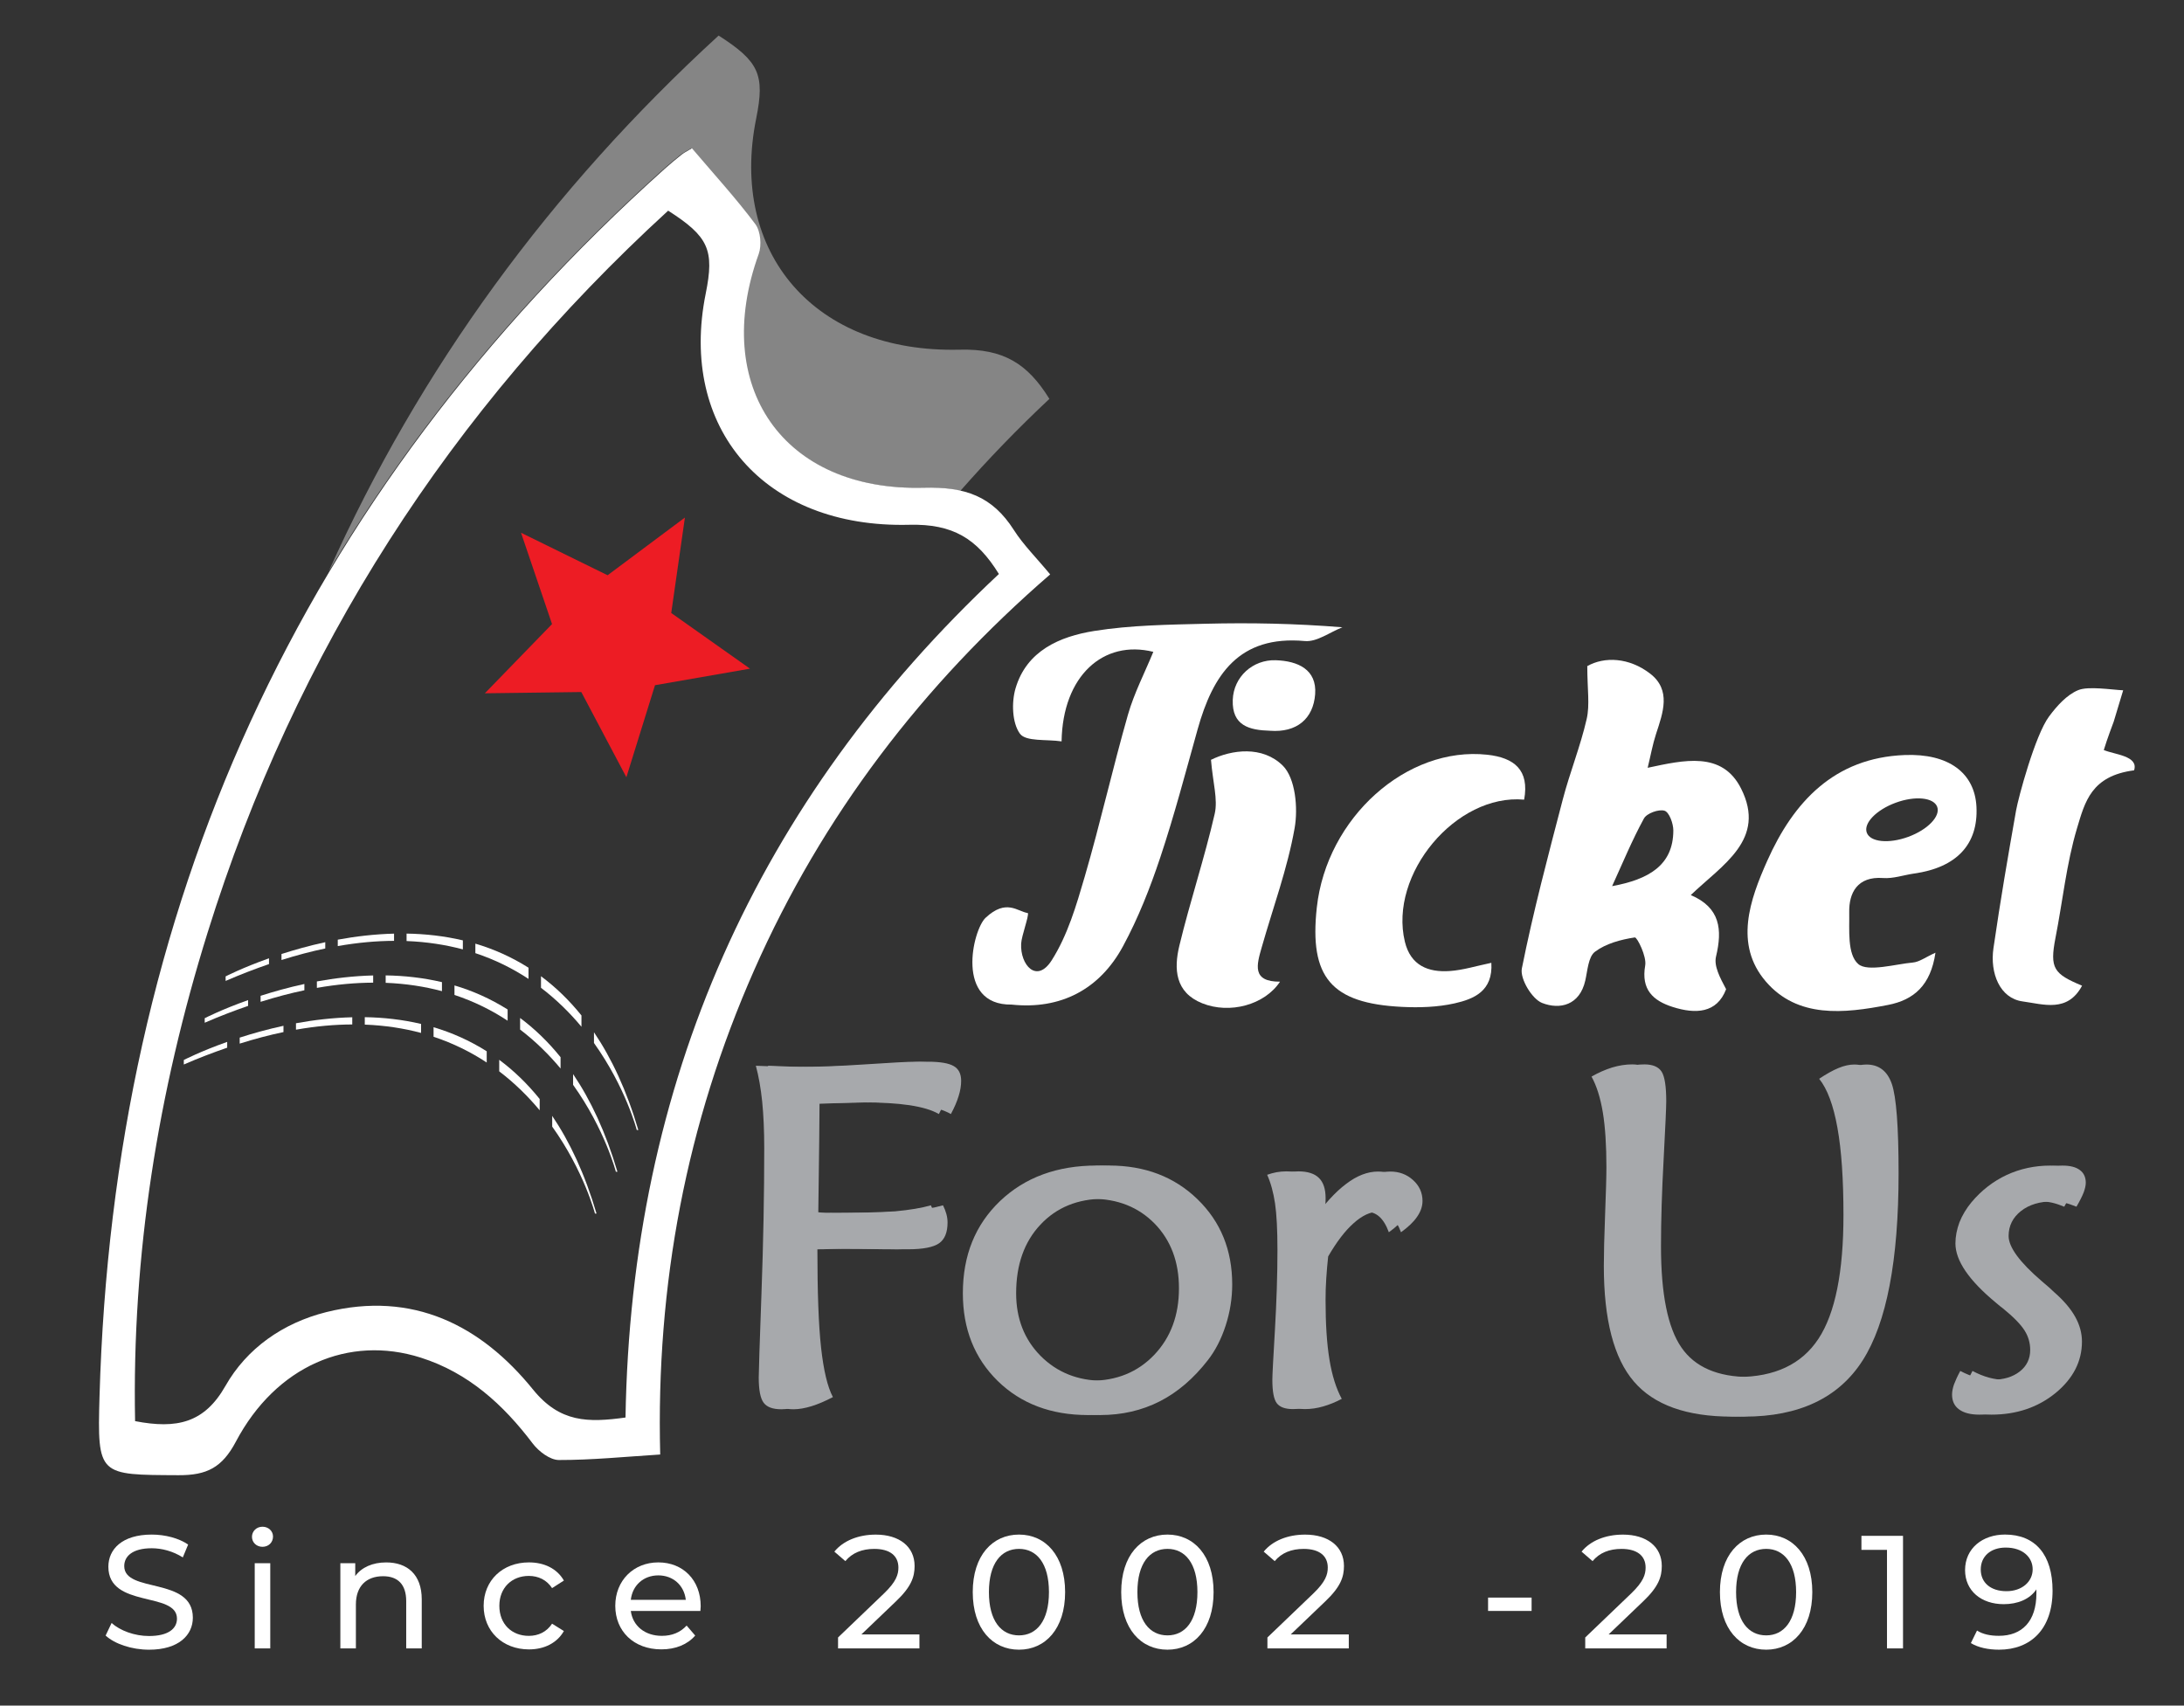 <?xml version="1.0" encoding="utf-8"?>
<!-- Generator: Adobe Illustrator 16.0.0, SVG Export Plug-In . SVG Version: 6.00 Build 0)  -->
<!DOCTYPE svg PUBLIC "-//W3C//DTD SVG 1.1//EN" "http://www.w3.org/Graphics/SVG/1.1/DTD/svg11.dtd">
<svg version="1.1" id="Layer_1" xmlns="http://www.w3.org/2000/svg" xmlns:xlink="http://www.w3.org/1999/xlink" x="0px" y="0px"
	 width="131px" height="102.311px" viewBox="-5 -8.811 131 102.311" enable-background="new -5 -8.811 131 102.311"
	 xml:space="preserve">
<rect x="-5" y="-8.811" width="131" height="102.311" fill="#333333" stroke="none"/>
<g id="Layer_1_1_" display="none">
	<g display="inline">
		<path opacity="0.4" enable-background="new    " d="M40.085,59.811c-1.789,0.246-3.137,0.25-4.426-1.343
			c-2.493-3.075-5.758-4.731-9.889-3.702c-2.079,0.52-3.809,1.733-4.829,3.53c-1.009,1.776-2.324,2.071-4.324,1.688
			c-0.156-7.941,1.091-15.738,3.465-23.363c4.21-13.523,11.615-25.017,22.04-34.565c1.941,1.242,2.221,1.879,1.798,3.969
			c-1.298,6.429,2.781,11.237,9.739,11.063c2.09-0.052,3.246,0.663,4.291,2.355C46.339,30.316,40.351,43.805,40.085,59.811z"/>
		<path fill="#ED1C24" d="M40.81,7.449c1.07,1.259,2.114,2.398,3.034,3.63c0.252,0.338,0.31,1.017,0.16,1.431
			c-2.285,6.323,1.144,11.363,7.891,11.183c2-0.053,3.289,0.411,4.318,2.024c0.452,0.708,1.066,1.313,1.737,2.124
			c-6.101,5.28-10.9,11.546-14.164,18.938c-3.244,7.346-4.702,15.052-4.496,23.179c-1.698,0.106-3.276,0.267-4.855,0.263
			c-0.421-0.002-0.958-0.41-1.241-0.785c-1.416-1.871-3.083-3.391-5.361-4.115c-3.452-1.096-6.935,0.404-8.847,4.021
			c-0.659,1.244-1.392,1.613-2.745,1.604c-3.823-0.021-3.889,0.048-3.781-3.758C13.124,43.764,22.021,24.12,39.5,8.432
			c0.26-0.233,0.529-0.456,0.802-0.673C40.417,7.668,40.552,7.604,40.81,7.449z M37.631,68.188
			c0.266-16.004,6.254-29.492,17.866-40.367c-1.044-1.692-2.2-2.407-4.29-2.355c-6.959,0.173-11.038-4.635-9.739-11.063
			c0.422-2.09,0.143-2.727-1.798-3.969c-10.425,9.548-17.83,21.042-22.041,34.565c-2.374,7.626-3.621,15.423-3.465,23.362
			c2,0.385,3.315,0.091,4.324-1.688c1.02-1.796,2.75-3.014,4.829-3.53c4.131-1.025,7.396,0.627,9.889,3.705
			C34.494,68.438,35.842,68.436,37.631,68.188z"/>
		<path d="M76.964,41.66c0.817-0.463,2-0.42,3.013,0.363c1.012,0.785,0.611,1.867,0.279,2.879c-0.163,0.5-0.255,1.021-0.402,1.625
			c1.738-0.37,3.562-0.811,4.469,0.992c1.229,2.438-0.895,3.646-2.406,5.098c1.414,0.604,1.516,1.65,1.207,2.941
			c-0.107,0.45,0.185,1,0.484,1.563c-0.442,1.154-1.462,1.197-2.559,0.85c-0.928-0.297-1.519-0.824-1.312-1.986
			c0.075-0.426-0.388-1.354-0.498-1.34c-0.664,0.102-1.384,0.291-1.908,0.688c-0.32,0.242-0.354,0.896-0.463,1.379
			c-0.27,1.185-1.216,1.399-2.062,1.071c-0.486-0.188-1.069-1.16-0.972-1.652c0.542-2.719,1.258-5.402,1.959-8.088
			c0.338-1.294,0.844-2.546,1.142-3.85C77.092,43.514,76.964,42.77,76.964,41.66z M78.152,52.189
			c1.746-0.32,2.927-0.994,2.929-2.666c0.001-0.33-0.196-0.871-0.421-0.941c-0.273-0.087-0.851,0.122-0.986,0.371
			C79.103,49.998,78.649,51.105,78.152,52.189z"/>
		<path d="M49.874,54.943c-0.052,1.013,0.743,1.93,1.464,0.793c0.764-1.205,1.176-2.622,1.576-3.992
			c0.75-2.569,1.336-5.186,2.071-7.76c0.296-1.035,0.805-2.01,1.213-3.006c-2.389-0.595-4.336,1.145-4.39,4.285
			c-0.714-0.106-1.708,0.021-1.992-0.367c-0.375-0.517-0.408-1.498-0.211-2.168c0.53-1.805,2.118-2.484,3.763-2.748
			c1.756-0.28,3.56-0.301,5.345-0.348c2.125-0.054,4.251-0.013,6.533,0.172c-0.6,0.231-1.222,0.711-1.796,0.656
			c-3.157-0.288-4.401,1.615-5.13,4.223c-0.575,2.055-1.116,4.117-1.79,6.141c-0.484,1.451-1.053,2.896-1.778,4.238
			c-1.121,2.078-2.993,3.047-5.333,2.799c-2.717,0.037-1.864-3.579-1.246-4.155c0.993-0.927,1.521-0.3,2.023-0.226
			C50.253,53.623,49.894,54.555,49.874,54.943z"/>
		<path d="M72.374,55.859c0.083,1.356-0.837,1.729-1.758,1.938c-0.814,0.184-1.686,0.211-2.525,0.169
			c-3.384-0.168-4.433-1.418-4.069-4.752c0.469-4.298,4.302-7.733,8.16-7.313c1.289,0.143,2.021,0.729,1.761,2.149
			c-3.266-0.296-6.485,3.571-5.706,6.802c0.275,1.139,1.117,1.475,2.15,1.399C71.016,56.209,71.635,56.014,72.374,55.859z"/>
		<path d="M101.68,45.677c0.502,0.218,1.676,0.273,1.451,0.972c-2.057,0.27-2.354,1.514-2.73,2.771
			c-0.51,1.708-0.688,3.499-1.028,5.249c-0.283,1.462-0.088,1.723,1.271,2.288c-0.694,1.301-1.848,0.89-2.848,0.753
			c-1.09-0.146-1.566-1.354-1.396-2.545c0.354-2.393,0.664-4.219,1.086-6.602c0.105-0.599,0.906-3.594,1.576-4.494
			c0.371-0.5,0.849-1.031,1.396-1.26c0.479-0.199,1.58-0.021,2.151,0.008l-0.455,1.502C102.152,44.318,101.826,45.186,101.68,45.677
			z"/>
		<path d="M58.958,46.145c0.989-0.486,2.463-0.686,3.436,0.279c0.605,0.602,0.737,2.024,0.567,2.987
			c-0.342,1.938-1.038,3.815-1.58,5.722c-0.229,0.805-0.488,1.637,0.881,1.629c-0.738,1.116-2.412,1.563-3.722,1.034
			c-1.306-0.522-1.36-1.653-1.095-2.756c0.51-2.116,1.204-4.188,1.691-6.31C59.295,48.038,59.049,47.252,58.958,46.145z"/>
		<path d="M61.778,44.753c-0.977-0.03-1.823-0.233-1.778-1.479c0.04-1.1,0.956-1.932,2.056-1.896
			c1.071,0.035,1.974,0.451,1.887,1.626C63.854,44.184,63.055,44.854,61.778,44.753z"/>
		<path fill="#FFFFFF" d="M37.631,68.188c-1.789,0.248-3.137,0.252-4.426-1.34c-2.492-3.078-5.757-4.729-9.889-3.705
			c-2.079,0.521-3.809,1.735-4.829,3.531c-1.009,1.777-2.324,2.071-4.324,1.688C14.007,60.423,15.254,52.626,17.628,45
			c4.21-13.522,11.615-25.017,22.041-34.565c1.941,1.242,2.22,1.879,1.798,3.969c-1.298,6.429,2.78,11.237,9.739,11.063
			c2.09-0.052,3.246,0.663,4.29,2.355C43.885,38.695,37.897,52.184,37.631,68.188z"/>
		<polygon fill="#ED1C24" points="30.901,33.53 35.516,33.47 37.673,37.55 39.042,33.143 43.588,32.352 39.82,29.688 40.473,25.12 
			36.775,27.881 32.632,25.848 34.115,30.218 		"/>
		<path d="M91.119,51.802c0.482,0.036,0.98-0.142,1.471-0.211c2.047-0.288,3.088-1.399,2.996-3.2
			c-0.084-1.617-1.326-2.557-3.439-2.473c-3.36,0.134-5.312,2.238-6.569,5.063c-0.834,1.869-1.589,4-0.069,5.773
			c1.52,1.771,3.745,1.533,5.848,1.126c1.242-0.241,2.047-0.938,2.271-2.501c-0.479,0.217-0.771,0.443-1.082,0.471
			c-0.801,0.068-2.166,0.465-2.613,0.071c-0.535-0.468-0.418-1.649-0.434-2.479C89.479,52.516,89.889,51.711,91.119,51.802z
			 M91.723,48.198c0.932-0.343,1.82-0.253,1.986,0.198c0.164,0.451-0.455,1.094-1.387,1.435s-1.82,0.252-1.984-0.199
			C90.172,49.182,90.793,48.539,91.723,48.198z"/>
		<g>
			<path fill="#ED1C24" d="M20.17,50.295c0.727-0.229,1.426-0.413,2.095-0.553v-0.301c-0.766,0.166-1.472,0.365-2.095,0.563V50.295z
				"/>
			<path fill="#ED1C24" d="M28.848,49.354c-0.898-0.211-1.804-0.311-2.693-0.324v0.356c0.977,0.037,1.873,0.179,2.693,0.398V49.354z
				"/>
			<path fill="#ED1C24" d="M25.556,49.033c-0.936,0.023-1.844,0.132-2.693,0.287v0.308c0.957-0.168,1.853-0.246,2.693-0.251V49.033z
				"/>
			<path fill="#ED1C24" d="M34.524,52.945c-0.603-0.748-1.253-1.367-1.936-1.875v0.554c0.753,0.574,1.394,1.213,1.936,1.864V52.945z
				"/>
			<path fill="#ED1C24" d="M35.123,53.753v0.513c1.525,2.135,2.047,4.161,2.047,4.161h0.075
				C36.687,56.531,35.963,54.993,35.123,53.753z"/>
			<path fill="#ED1C24" d="M31.99,50.662c-0.818-0.518-1.673-0.895-2.543-1.151v0.455c0.953,0.315,1.797,0.74,2.543,1.233V50.662z"
				/>
			<path fill="#ED1C24" d="M19.572,50.212c-1.28,0.454-2.076,0.866-2.076,0.866v0.217c0.717-0.311,1.408-0.574,2.076-0.805V50.212z"
				/>
		</g>
		<g>
			<g>
				<path fill="#ED1C24" d="M73.14,64.27c0.035,0.069,0.063,0.144,0.082,0.213c0.019,0.072,0.029,0.146,0.029,0.209
					c0,0.242-0.069,0.414-0.208,0.514c-0.14,0.098-0.395,0.146-0.767,0.146c-0.035,0-0.117,0-0.247,0
					c-0.462-0.01-0.889-0.014-1.28-0.014c-0.066,0-0.178,0.002-0.334,0.006c-0.157,0.006-0.278,0.008-0.364,0.008
					c0,1.059,0.03,1.862,0.091,2.422s0.157,0.963,0.291,1.213c-0.188,0.1-0.363,0.174-0.526,0.225
					c-0.162,0.051-0.31,0.076-0.442,0.076c-0.212,0-0.357-0.055-0.438-0.161s-0.121-0.313-0.121-0.62
					c0-0.125,0.022-0.813,0.067-2.064c0.046-1.254,0.068-2.444,0.068-3.578c0-0.436-0.018-0.813-0.051-1.143
					c-0.033-0.326-0.085-0.621-0.155-0.884c0.2,0.008,0.387,0.017,0.561,0.021c0.175,0.006,0.332,0.009,0.474,0.009
					c0.454,0,1.002-0.021,1.644-0.063c0.643-0.043,1.062-0.064,1.257-0.064c0.302,0,0.513,0.037,0.635,0.105
					c0.121,0.07,0.182,0.191,0.182,0.364c0,0.117-0.021,0.242-0.062,0.375c-0.041,0.134-0.104,0.278-0.19,0.438
					c-0.169-0.099-0.41-0.17-0.723-0.217c-0.313-0.048-0.699-0.07-1.157-0.07c-0.164,0-0.36,0.004-0.587,0.011
					c-0.228,0.006-0.481,0.015-0.764,0.024l-0.006,0.828c0,0.133-0.004,0.447-0.012,0.944c-0.004,0.368-0.008,0.665-0.012,0.894
					c0.059,0.008,0.119,0.015,0.182,0.017s0.147,0.003,0.253,0.003c0.807,0,1.39-0.016,1.75-0.041
					C72.62,64.384,72.913,64.335,73.14,64.27z"/>
				<path fill="#ED1C24" d="M77.004,69.43c-0.908,0-1.648-0.279-2.22-0.839c-0.572-0.562-0.857-1.278-0.857-2.155
					c0-0.932,0.305-1.688,0.916-2.271c0.61-0.581,1.403-0.872,2.378-0.872c0.881,0,1.606,0.275,2.176,0.828s0.854,1.251,0.854,2.097
					c0,0.341-0.054,0.679-0.161,1.011s-0.254,0.617-0.438,0.854c-0.349,0.447-0.743,0.788-1.184,1.016
					C78.029,69.316,77.541,69.43,77.004,69.43z M77.075,68.585c0.635,0,1.154-0.213,1.56-0.638c0.404-0.426,0.607-0.971,0.607-1.637
					c0-0.648-0.198-1.181-0.596-1.588c-0.398-0.408-0.913-0.613-1.548-0.613c-0.646,0-1.168,0.213-1.564,0.638
					c-0.397,0.425-0.597,0.987-0.597,1.688c0,0.621,0.202,1.135,0.605,1.541C75.945,68.382,76.457,68.585,77.075,68.585z"/>
				<path fill="#ED1C24" d="M82.513,64.662c0.293-0.411,0.573-0.719,0.84-0.919c0.266-0.202,0.528-0.304,0.786-0.304
					c0.22,0,0.406,0.067,0.562,0.209c0.154,0.14,0.231,0.311,0.231,0.514c0,0.134-0.044,0.264-0.132,0.391
					c-0.088,0.129-0.221,0.254-0.396,0.379c-0.063-0.172-0.14-0.3-0.232-0.382c-0.092-0.082-0.202-0.123-0.331-0.123
					c-0.192,0-0.394,0.095-0.605,0.285c-0.211,0.188-0.419,0.463-0.622,0.817c-0.02,0.178-0.035,0.354-0.047,0.539
					c-0.012,0.182-0.018,0.356-0.018,0.531c0,0.588,0.032,1.073,0.097,1.467c0.065,0.393,0.165,0.713,0.303,0.965
					c-0.157,0.082-0.311,0.145-0.462,0.188c-0.15,0.043-0.298,0.064-0.443,0.064c-0.191,0-0.323-0.049-0.396-0.145
					c-0.073-0.098-0.109-0.289-0.109-0.578c0-0.105,0.021-0.514,0.063-1.221c0.041-0.707,0.062-1.361,0.062-1.971
					c0-0.497-0.02-0.879-0.059-1.146c-0.04-0.268-0.104-0.502-0.194-0.705c0.078-0.025,0.155-0.049,0.232-0.063
					c0.076-0.014,0.155-0.021,0.237-0.021c0.228,0,0.396,0.057,0.505,0.162c0.11,0.106,0.165,0.272,0.165,0.496
					c0,0.051-0.003,0.12-0.009,0.209C82.535,64.393,82.525,64.514,82.513,64.662z"/>
				<path fill="#ED1C24" d="M89.389,61.104c0.174-0.099,0.342-0.172,0.508-0.224c0.168-0.051,0.33-0.075,0.492-0.075
					c0.207,0,0.348,0.062,0.426,0.178c0.076,0.119,0.113,0.361,0.113,0.729c0,0.16-0.021,0.641-0.064,1.436
					C90.82,63.938,90.8,64.65,90.8,65.279c0,1.172,0.166,2,0.5,2.484c0.332,0.483,0.894,0.729,1.679,0.729
					c0.918,0,1.58-0.313,1.992-0.939c0.409-0.626,0.614-1.641,0.614-3.042c0-0.877-0.049-1.593-0.147-2.149
					c-0.101-0.555-0.25-0.957-0.449-1.201c0.174-0.117,0.33-0.205,0.475-0.266c0.145-0.06,0.271-0.088,0.393-0.088
					c0.306,0,0.515,0.158,0.625,0.479c0.109,0.317,0.168,1.05,0.168,2.192c0,2.147-0.295,3.686-0.887,4.604
					c-0.588,0.922-1.561,1.384-2.914,1.384c-1.115,0-1.922-0.287-2.412-0.861c-0.494-0.576-0.74-1.522-0.74-2.845
					c0-0.294,0.011-0.711,0.031-1.251c0.02-0.539,0.031-0.934,0.031-1.181c0-0.536-0.027-0.981-0.088-1.343
					C89.607,61.629,89.516,61.334,89.389,61.104z"/>
				<path fill="#ED1C24" d="M98.457,68.344c0.141,0.074,0.275,0.129,0.404,0.164c0.131,0.036,0.256,0.055,0.377,0.055
					c0.281,0,0.508-0.066,0.682-0.203c0.172-0.135,0.258-0.313,0.258-0.529c0-0.172-0.047-0.333-0.141-0.479
					c-0.094-0.149-0.271-0.33-0.529-0.541c-0.043-0.031-0.102-0.078-0.176-0.144c-0.662-0.548-0.992-1.033-0.992-1.456
					c0-0.172,0.033-0.345,0.1-0.52c0.066-0.172,0.164-0.336,0.293-0.491c0.246-0.295,0.535-0.521,0.867-0.675
					c0.33-0.151,0.688-0.229,1.07-0.229c0.189,0,0.332,0.036,0.43,0.106c0.101,0.072,0.146,0.18,0.146,0.313
					c0,0.066-0.018,0.146-0.053,0.238c-0.035,0.092-0.094,0.208-0.176,0.351c-0.105-0.043-0.205-0.076-0.304-0.099
					c-0.094-0.021-0.188-0.032-0.272-0.032c-0.324,0-0.588,0.08-0.789,0.238c-0.203,0.158-0.303,0.363-0.303,0.613
					c0,0.271,0.271,0.645,0.813,1.107c0.137,0.117,0.237,0.209,0.313,0.276c0.229,0.202,0.399,0.401,0.512,0.604
					c0.109,0.195,0.164,0.397,0.164,0.604c0,0.487-0.217,0.911-0.648,1.269c-0.434,0.354-0.959,0.528-1.578,0.528
					c-0.215,0-0.381-0.043-0.496-0.129s-0.172-0.207-0.172-0.364c0-0.072,0.016-0.154,0.047-0.246
					C98.336,68.587,98.387,68.477,98.457,68.344z"/>
			</g>
			<g>
				<path fill="#ED1C24" d="M73.439,64.27c0.035,0.069,0.063,0.144,0.083,0.213c0.02,0.072,0.029,0.146,0.029,0.209
					c0,0.242-0.07,0.414-0.209,0.514c-0.139,0.098-0.395,0.146-0.767,0.146c-0.035,0-0.117,0-0.246,0
					c-0.462-0.01-0.889-0.014-1.28-0.014c-0.066,0-0.179,0.002-0.335,0.006c-0.156,0.006-0.278,0.008-0.364,0.008
					c0,1.059,0.03,1.862,0.091,2.422c0.062,0.56,0.158,0.963,0.291,1.213c-0.188,0.1-0.363,0.174-0.525,0.225
					s-0.311,0.076-0.443,0.076c-0.212,0-0.357-0.055-0.438-0.161s-0.12-0.313-0.12-0.62c0-0.125,0.022-0.813,0.067-2.064
					c0.045-1.254,0.067-2.444,0.067-3.578c0-0.436-0.017-0.813-0.05-1.143c-0.033-0.328-0.085-0.621-0.155-0.884
					c0.199,0.008,0.386,0.017,0.561,0.021c0.174,0.006,0.331,0.009,0.473,0.009c0.454,0,1.002-0.021,1.645-0.063
					c0.642-0.043,1.061-0.064,1.256-0.064c0.302,0,0.514,0.037,0.635,0.105c0.121,0.07,0.182,0.191,0.182,0.364
					c0,0.117-0.021,0.242-0.062,0.375c-0.041,0.134-0.104,0.278-0.19,0.438c-0.169-0.099-0.409-0.17-0.723-0.217
					c-0.314-0.048-0.699-0.07-1.156-0.07c-0.165,0-0.36,0.004-0.588,0.011c-0.227,0.006-0.481,0.015-0.764,0.024l-0.006,0.828
					c0,0.133-0.004,0.447-0.012,0.944c-0.004,0.368-0.008,0.665-0.012,0.894c0.059,0.008,0.12,0.015,0.183,0.017
					s0.146,0.003,0.252,0.003c0.807,0,1.39-0.016,1.75-0.041C72.919,64.384,73.212,64.335,73.439,64.27z"/>
				<path fill="#ED1C24" d="M77.303,69.43c-0.908,0-1.648-0.279-2.22-0.839c-0.571-0.562-0.857-1.278-0.857-2.155
					c0-0.932,0.306-1.688,0.916-2.271c0.611-0.581,1.404-0.872,2.379-0.872c0.881,0,1.605,0.275,2.176,0.828
					c0.569,0.553,0.854,1.251,0.854,2.097c0,0.341-0.054,0.679-0.162,1.011c-0.107,0.332-0.253,0.617-0.437,0.854
					c-0.349,0.447-0.743,0.788-1.184,1.016C78.329,69.316,77.839,69.43,77.303,69.43z M77.374,68.585
					c0.635,0,1.154-0.213,1.56-0.638c0.406-0.426,0.607-0.971,0.607-1.637c0-0.648-0.198-1.181-0.596-1.588
					c-0.398-0.408-0.913-0.613-1.547-0.613c-0.646,0-1.168,0.213-1.565,0.638s-0.596,0.987-0.596,1.688
					c0,0.621,0.201,1.135,0.604,1.541C76.244,68.381,76.755,68.585,77.374,68.585z"/>
				<path fill="#ED1C24" d="M82.812,64.662c0.294-0.411,0.573-0.719,0.84-0.919c0.267-0.202,0.528-0.304,0.787-0.304
					c0.219,0,0.406,0.067,0.561,0.209c0.154,0.14,0.232,0.311,0.232,0.514c0,0.134-0.045,0.264-0.133,0.391
					c-0.088,0.129-0.22,0.254-0.396,0.379c-0.063-0.172-0.14-0.3-0.231-0.382c-0.091-0.082-0.203-0.123-0.332-0.123
					c-0.191,0-0.394,0.095-0.604,0.285c-0.212,0.188-0.419,0.463-0.623,0.817c-0.02,0.178-0.035,0.354-0.047,0.539
					c-0.012,0.182-0.018,0.356-0.018,0.531c0,0.588,0.032,1.073,0.097,1.467c0.065,0.393,0.166,0.713,0.303,0.965
					c-0.156,0.082-0.311,0.145-0.461,0.188s-0.299,0.064-0.443,0.064c-0.191,0-0.324-0.049-0.396-0.145
					c-0.072-0.098-0.108-0.289-0.108-0.578c0-0.105,0.021-0.514,0.062-1.221s0.062-1.361,0.062-1.971
					c0-0.497-0.02-0.879-0.059-1.146c-0.039-0.268-0.104-0.502-0.193-0.705c0.078-0.025,0.155-0.049,0.231-0.063
					c0.076-0.014,0.155-0.021,0.237-0.021c0.228,0,0.396,0.057,0.506,0.162c0.109,0.106,0.164,0.272,0.164,0.496
					c0,0.051-0.003,0.12-0.009,0.209C82.835,64.393,82.824,64.514,82.812,64.662z"/>
				<path fill="#ED1C24" d="M89.689,61.104c0.172-0.099,0.34-0.172,0.508-0.224c0.166-0.051,0.328-0.075,0.49-0.075
					c0.207,0,0.35,0.062,0.426,0.178c0.076,0.119,0.113,0.361,0.113,0.729c0,0.16-0.021,0.641-0.064,1.436s-0.064,1.508-0.064,2.137
					c0,1.172,0.166,2,0.5,2.484c0.332,0.483,0.896,0.729,1.68,0.729c0.916,0,1.578-0.313,1.99-0.939
					c0.41-0.625,0.617-1.641,0.617-3.041c0-0.877-0.051-1.594-0.15-2.148c-0.099-0.555-0.25-0.957-0.446-1.203
					c0.172-0.117,0.33-0.205,0.473-0.266c0.146-0.06,0.273-0.088,0.394-0.088c0.305,0,0.514,0.158,0.625,0.479
					c0.109,0.317,0.168,1.05,0.168,2.192c0,2.147-0.295,3.686-0.885,4.604c-0.588,0.922-1.563,1.386-2.914,1.386
					c-1.117,0-1.922-0.289-2.414-0.863c-0.494-0.575-0.74-1.522-0.74-2.844c0-0.293,0.01-0.711,0.031-1.25
					c0.021-0.541,0.033-0.936,0.033-1.183c0-0.536-0.029-0.981-0.091-1.342C89.907,61.63,89.814,61.334,89.689,61.104z"/>
				<path fill="#ED1C24" d="M98.756,68.344c0.141,0.074,0.275,0.129,0.404,0.164c0.131,0.036,0.256,0.055,0.377,0.055
					c0.281,0,0.508-0.066,0.682-0.203c0.172-0.135,0.258-0.313,0.258-0.529c0-0.172-0.047-0.333-0.141-0.479
					c-0.094-0.149-0.27-0.33-0.529-0.541c-0.043-0.031-0.102-0.078-0.176-0.144c-0.662-0.548-0.992-1.033-0.992-1.456
					c0-0.172,0.033-0.345,0.1-0.52c0.066-0.172,0.164-0.336,0.296-0.491c0.245-0.295,0.532-0.521,0.864-0.675
					c0.33-0.151,0.688-0.229,1.072-0.229c0.188,0,0.33,0.036,0.428,0.106c0.101,0.072,0.146,0.18,0.146,0.313
					c0,0.066-0.018,0.146-0.053,0.238c-0.035,0.092-0.094,0.208-0.176,0.351c-0.105-0.043-0.205-0.076-0.299-0.099
					c-0.099-0.021-0.188-0.032-0.277-0.032c-0.324,0-0.588,0.08-0.789,0.238s-0.303,0.363-0.303,0.613
					c0,0.271,0.271,0.645,0.813,1.107c0.14,0.117,0.24,0.209,0.313,0.276c0.229,0.202,0.399,0.401,0.512,0.604
					c0.109,0.195,0.164,0.397,0.164,0.604c0,0.487-0.217,0.911-0.648,1.269c-0.434,0.354-0.959,0.528-1.576,0.528
					c-0.217,0-0.381-0.043-0.498-0.129c-0.115-0.086-0.172-0.207-0.172-0.364c0-0.072,0.019-0.154,0.047-0.246
					C98.635,68.588,98.686,68.477,98.756,68.344z"/>
			</g>
		</g>
	</g>
</g>
<rect x="-5" y="-8.811" display="none" width="131" height="102.311"/>
<path fill="#FFFFFF" d="M36.504,0.084c1.341,1.578,2.649,3.006,3.803,4.55c0.316,0.424,0.389,1.275,0.201,1.793
	c-2.865,7.926,1.434,14.244,9.892,14.018c2.507-0.066,4.123,0.516,5.413,2.537c0.566,0.888,1.336,1.646,2.178,2.663
	c-7.648,6.619-13.664,14.473-17.755,23.739c-4.067,9.208-5.895,18.868-5.636,29.056c-2.128,0.135-4.106,0.334-6.085,0.33
	c-0.528-0.004-1.201-0.516-1.556-0.983c-1.775-2.347-3.865-4.25-6.72-5.158c-4.327-1.374-8.693,0.507-11.09,5.038
	c-0.826,1.561-1.745,2.021-3.44,2.014c-4.792-0.025-4.875,0.059-4.74-4.712c0.833-29.36,11.985-53.985,33.896-73.65
	c0.326-0.292,0.663-0.572,1.005-0.844C36.011,0.358,36.18,0.278,36.504,0.084z M32.519,76.221
	c0.333-20.062,7.839-36.969,22.396-50.6c-1.309-2.121-2.758-3.017-5.377-2.952c-8.723,0.217-13.836-5.81-12.208-13.868
	c0.529-2.62,0.179-3.418-2.253-4.975C22.007,15.794,12.724,30.202,7.446,47.152C4.47,56.713,2.907,66.486,3.103,76.438
	c2.507,0.482,4.155,0.114,5.42-2.113c1.278-2.251,3.447-3.777,6.053-4.428c5.179-1.287,9.271,0.785,12.396,4.646
	C28.586,76.534,30.276,76.531,32.519,76.221z"/>
<path opacity="0.4" fill="#FFFFFF" enable-background="new    " d="M34.817,1.316c0.326-0.292,0.664-0.572,1.006-0.844
	c0.143-0.114,0.313-0.194,0.636-0.388c1.342,1.578,2.65,3.006,3.804,4.55c0.315,0.424,0.389,1.275,0.2,1.793
	c-2.864,7.926,1.434,14.244,9.892,14.018c0.845-0.022,1.582,0.038,2.246,0.194c1.664-1.896,3.44-3.738,5.344-5.522
	c-1.31-2.121-2.758-3.017-5.379-2.952c-8.722,0.216-13.835-5.81-12.208-13.868c0.529-2.62,0.179-3.418-2.254-4.975
	c-10.091,9.245-17.916,19.95-23.392,32.153C19.922,16.734,26.616,8.678,34.817,1.316z"/>
<path fill="#FFFFFF" d="M90.208,31.146c1.024-0.579,2.507-0.526,3.776,0.456c1.268,0.984,0.766,2.342,0.35,3.608
	c-0.205,0.627-0.32,1.28-0.504,2.036c2.178-0.462,4.465-1.013,5.602,1.244c1.541,3.059-1.121,4.572-3.016,6.391
	c1.773,0.758,1.9,2.068,1.514,3.688c-0.135,0.566,0.23,1.255,0.605,1.959c-0.553,1.449-1.832,1.502-3.207,1.064
	c-1.164-0.371-1.904-1.033-1.646-2.49c0.096-0.533-0.483-1.697-0.623-1.68c-0.834,0.127-1.733,0.365-2.392,0.861
	c-0.399,0.305-0.442,1.123-0.58,1.73c-0.338,1.481-1.524,1.754-2.584,1.342c-0.609-0.236-1.341-1.453-1.22-2.07
	c0.681-3.408,1.577-6.773,2.455-10.139c0.424-1.623,1.06-3.191,1.433-4.825C90.368,33.47,90.208,32.536,90.208,31.146z
	 M91.697,44.346c2.188-0.402,3.668-1.246,3.672-3.342c0-0.414-0.246-1.094-0.527-1.182c-0.342-0.107-1.066,0.152-1.236,0.465
	C92.889,41.598,92.32,42.986,91.697,44.346z"/>
<path fill="#FFFFFF" d="M56.25,47.797c-0.065,1.27,0.932,2.42,1.835,0.994c0.958-1.512,1.474-3.287,1.976-5.006
	c0.94-3.221,1.674-6.5,2.596-9.726c0.372-1.298,1.009-2.52,1.521-3.768c-2.995-0.743-5.436,1.435-5.503,5.371
	c-0.896-0.135-2.141,0.026-2.498-0.461c-0.47-0.646-0.511-1.877-0.264-2.717c0.664-2.261,2.655-3.115,4.717-3.445
	c2.201-0.352,4.462-0.377,6.7-0.434c2.664-0.066,5.329-0.017,8.189,0.213c-0.752,0.293-1.532,0.892-2.251,0.825
	c-3.958-0.36-5.517,2.024-6.431,5.29c-0.721,2.576-1.399,5.165-2.244,7.697c-0.606,1.818-1.319,3.631-2.229,5.313
	c-1.405,2.604-3.752,3.82-6.685,3.508c-3.405,0.047-2.336-4.484-1.562-5.207c1.245-1.162,1.907-0.377,2.536-0.283
	C56.725,46.143,56.276,47.311,56.25,47.797z"/>
<path fill="#FFFFFF" d="M84.454,48.945c0.104,1.703-1.049,2.17-2.203,2.432c-1.021,0.229-2.114,0.264-3.166,0.211
	c-4.242-0.211-5.557-1.777-5.101-5.957c0.588-5.389,5.393-9.695,10.229-9.168c1.616,0.178,2.533,0.915,2.208,2.694
	c-4.095-0.369-8.129,4.479-7.154,8.524c0.345,1.426,1.4,1.848,2.696,1.756C82.752,49.383,83.528,49.139,84.454,48.945z"/>
<path fill="#FFFFFF" d="M121.189,36.181c0.629,0.272,2.102,0.343,1.817,1.217c-2.577,0.336-2.948,1.896-3.422,3.471
	c-0.64,2.143-0.862,4.389-1.293,6.58c-0.354,1.832-0.108,2.156,1.595,2.869c-0.871,1.629-2.314,1.113-3.568,0.942
	c-1.365-0.186-1.965-1.696-1.748-3.188c0.438-2.998,0.832-5.287,1.359-8.273c0.133-0.75,1.137-4.504,1.977-5.632
	c0.465-0.627,1.063-1.297,1.748-1.579c0.604-0.25,1.979-0.026,2.697,0.01l-0.568,1.883
	C121.781,34.479,121.373,35.567,121.189,36.181z"/>
<path fill="#FFFFFF" d="M67.637,36.768c1.239-0.611,3.087-0.859,4.307,0.349c0.758,0.754,0.923,2.539,0.71,3.746
	c-0.428,2.43-1.301,4.781-1.98,7.172c-0.287,1.01-0.611,2.053,1.104,2.041c-0.925,1.4-3.023,1.957-4.666,1.297
	c-1.637-0.654-1.705-2.072-1.373-3.453c0.64-2.652,1.509-5.25,2.12-7.91C68.06,39.141,67.751,38.156,67.637,36.768z"/>
<path fill="#FFFFFF" d="M71.172,35.024c-1.225-0.037-2.285-0.293-2.229-1.854c0.05-1.378,1.198-2.421,2.577-2.376
	c1.342,0.044,2.474,0.564,2.365,2.037C73.775,34.31,72.773,35.149,71.172,35.024z"/>
<polygon fill="#ED1C24" points="24.083,32.777 29.868,32.702 32.571,37.814 34.288,32.292 39.986,31.3 35.262,27.961 36.082,22.235 
	31.445,25.696 26.252,23.147 28.112,28.625 "/>
<path fill="#FFFFFF" d="M107.951,43.859c0.604,0.045,1.229-0.178,1.844-0.267c2.566-0.358,3.871-1.754,3.756-4.012
	c-0.105-2.024-1.662-3.204-4.313-3.099c-4.215,0.168-6.658,2.806-8.236,6.345c-1.045,2.344-1.992,5.016-0.088,7.237
	c1.906,2.222,4.695,1.922,7.328,1.41c1.557-0.301,2.564-1.176,2.85-3.135c-0.598,0.271-0.967,0.557-1.355,0.59
	c-1.004,0.086-2.715,0.584-3.276,0.09c-0.672-0.586-0.522-2.067-0.541-3.106C105.896,44.754,106.408,43.744,107.951,43.859z
	 M108.707,39.342c1.168-0.43,2.283-0.316,2.49,0.248c0.205,0.564-0.57,1.371-1.738,1.799s-2.281,0.314-2.486-0.25
	C106.764,40.574,107.543,39.77,108.707,39.342z"/>
<g>
	<path fill="#FFFFFF" d="M9.377,53.792c0.911-0.286,1.788-0.519,2.626-0.692v-0.377c-0.96,0.209-1.846,0.457-2.626,0.709V53.792z"/>
	<path fill="#FFFFFF" d="M20.256,52.611c-1.126-0.264-2.262-0.389-3.376-0.405v0.446c1.225,0.047,2.348,0.224,3.376,0.498V52.611z"
		/>
	<path fill="#FFFFFF" d="M16.129,52.211c-1.173,0.029-2.312,0.165-3.376,0.359v0.386c1.2-0.211,2.323-0.31,3.376-0.313V52.211z"/>
	<path fill="#FFFFFF" d="M27.371,57.114c-0.756-0.938-1.571-1.714-2.427-2.351v0.692c0.944,0.72,1.748,1.521,2.427,2.337V57.114z"/>
	<path fill="#FFFFFF" d="M28.122,58.127v0.643c1.911,2.676,2.565,5.217,2.565,5.217h0.094
		C30.082,61.609,29.174,59.682,28.122,58.127z"/>
	<path fill="#FFFFFF" d="M24.194,54.252c-1.026-0.648-2.098-1.121-3.188-1.443v0.571c1.194,0.396,2.253,0.929,3.188,1.546V54.252z"
		/>
	<path fill="#FFFFFF" d="M8.627,53.688c-1.604,0.568-2.602,1.086-2.602,1.086v0.271c0.898-0.391,1.765-0.72,2.602-1.009V53.688z"/>
</g>
<g>
	<path fill="#FFFFFF" d="M10.631,51.285c0.912-0.286,1.788-0.518,2.626-0.693v-0.377c-0.96,0.208-1.845,0.458-2.626,0.709V51.285z"
		/>
	<path fill="#FFFFFF" d="M21.509,50.104c-1.125-0.264-2.262-0.389-3.376-0.404v0.445c1.225,0.047,2.348,0.226,3.376,0.5V50.104z"/>
	<path fill="#FFFFFF" d="M17.383,49.703c-1.173,0.029-2.312,0.166-3.376,0.359v0.387c1.2-0.211,2.323-0.309,3.376-0.314V49.703z"/>
	<path fill="#FFFFFF" d="M28.624,54.607c-0.756-0.938-1.571-1.715-2.427-2.353v0.694c0.943,0.72,1.747,1.521,2.427,2.337V54.607z"/>
	<path fill="#FFFFFF" d="M29.375,55.62v0.644c1.912,2.676,2.566,5.215,2.566,5.215h0.094C31.335,59.104,30.428,57.175,29.375,55.62z
		"/>
	<path fill="#FFFFFF" d="M25.448,51.745c-1.026-0.647-2.098-1.121-3.188-1.443v0.57c1.195,0.396,2.253,0.929,3.188,1.547V51.745z"/>
	<path fill="#FFFFFF" d="M9.881,51.182c-1.604,0.568-2.602,1.086-2.602,1.086v0.271c0.898-0.391,1.765-0.721,2.602-1.01V51.182z"/>
</g>
<g>
	<path fill="#FFFFFF" d="M11.884,48.777c0.912-0.286,1.788-0.52,2.626-0.692v-0.377c-0.96,0.208-1.845,0.458-2.626,0.709V48.777z"/>
	<path fill="#FFFFFF" d="M22.763,47.598c-1.125-0.264-2.262-0.389-3.376-0.406v0.447c1.225,0.047,2.348,0.226,3.376,0.5V47.598z"/>
	<path fill="#FFFFFF" d="M18.636,47.195c-1.173,0.029-2.312,0.166-3.376,0.361v0.385c1.199-0.211,2.323-0.31,3.376-0.314V47.195z"/>
	<path fill="#FFFFFF" d="M29.877,52.102c-0.756-0.938-1.571-1.715-2.427-2.352v0.693c0.944,0.721,1.748,1.521,2.427,2.338V52.102z"
		/>
	<path fill="#FFFFFF" d="M30.628,53.111v0.644c1.912,2.677,2.566,5.218,2.566,5.218h0.094
		C32.589,56.596,31.681,54.667,30.628,53.111z"/>
	<path fill="#FFFFFF" d="M26.701,49.238c-1.025-0.648-2.097-1.121-3.188-1.443v0.57c1.195,0.396,2.253,0.928,3.188,1.546V49.238z"/>
	<path fill="#FFFFFF" d="M11.135,48.674C9.53,49.243,8.533,49.76,8.533,49.76v0.271c0.898-0.389,1.765-0.721,2.602-1.01V48.674z"/>
</g>
<g>
	<g>
		<path fill="#A7A9AC" d="M50.836,63.492c0.085,0.167,0.154,0.344,0.201,0.519s0.07,0.351,0.07,0.509
			c0,0.594-0.167,1.015-0.507,1.25c-0.342,0.237-0.963,0.359-1.872,0.359c-0.083,0-0.284,0-0.602,0
			c-1.126-0.021-2.168-0.033-3.121-0.033c-0.162,0-0.436,0.002-0.815,0.014c-0.383,0.016-0.677,0.021-0.888,0.021
			c0,2.578,0.073,4.542,0.222,5.903s0.382,2.351,0.71,2.962c-0.459,0.239-0.886,0.422-1.282,0.545
			c-0.395,0.121-0.757,0.185-1.08,0.185c-0.517,0-0.87-0.127-1.068-0.393c-0.198-0.264-0.294-0.77-0.294-1.514
			c0-0.305,0.053-1.98,0.164-5.036c0.112-3.056,0.166-5.962,0.166-8.728c0-1.058-0.043-1.984-0.123-2.783
			c-0.082-0.797-0.208-1.518-0.38-2.153c0.488,0.021,0.944,0.038,1.369,0.052c0.426,0.016,0.811,0.02,1.156,0.02
			c1.106,0,2.443-0.049,4.01-0.153s2.589-0.161,3.066-0.161c0.735,0,1.25,0.091,1.548,0.264c0.294,0.17,0.443,0.461,0.443,0.885
			c0,0.285-0.05,0.594-0.151,0.916c-0.101,0.328-0.255,0.684-0.463,1.074c-0.413-0.24-1.001-0.414-1.765-0.531
			c-0.762-0.111-1.702-0.17-2.821-0.17c-0.401,0-0.877,0.011-1.432,0.027c-0.557,0.008-1.173,0.034-1.863,0.057l-0.015,2.021
			c0,0.326-0.01,1.096-0.028,2.309c-0.01,0.895-0.02,1.623-0.029,2.178c0.142,0.018,0.289,0.031,0.444,0.039
			c0.153,0.002,0.36,0.005,0.616,0.005c1.97,0,3.39-0.038,4.267-0.099C49.567,63.77,50.282,63.652,50.836,63.492z"/>
		<path fill="#A7A9AC" d="M60.26,76.073c-2.216,0-4.019-0.681-5.416-2.044c-1.394-1.371-2.09-3.12-2.09-5.262
			c0-2.271,0.743-4.11,2.235-5.535c1.487-1.414,3.419-2.127,5.798-2.127c2.146,0,3.917,0.672,5.309,2.02
			c1.387,1.348,2.08,3.05,2.08,5.115c0,0.828-0.13,1.654-0.394,2.464c-0.26,0.81-0.62,1.504-1.067,2.077
			c-0.851,1.097-1.811,1.924-2.888,2.471C62.76,75.798,61.567,76.073,60.26,76.073z M60.431,74.016c1.551,0,2.816-0.521,3.804-1.556
			c0.987-1.04,1.481-2.369,1.481-3.991c0-1.585-0.484-2.873-1.454-3.875c-0.971-0.992-2.228-1.496-3.775-1.496
			c-1.575,0-2.848,0.522-3.811,1.559c-0.97,1.031-1.459,2.404-1.459,4.113c0,1.516,0.494,2.771,1.474,3.76
			C57.676,73.52,58.926,74.016,60.431,74.016z"/>
		<path fill="#A7A9AC" d="M73.696,64.447c0.715-1.002,1.394-1.754,2.049-2.241c0.645-0.493,1.283-0.74,1.915-0.74
			c0.535,0,0.991,0.168,1.371,0.513c0.374,0.338,0.563,0.756,0.563,1.252c0,0.326-0.11,0.643-0.324,0.951
			c-0.212,0.314-0.535,0.617-0.965,0.926c-0.152-0.42-0.342-0.729-0.565-0.93c-0.224-0.203-0.491-0.301-0.806-0.301
			c-0.467,0-0.961,0.229-1.479,0.693c-0.513,0.459-1.018,1.13-1.516,1.99c-0.049,0.435-0.084,0.867-0.114,1.315
			c-0.03,0.444-0.042,0.874-0.042,1.295c0,1.433,0.076,2.624,0.236,3.581c0.159,0.953,0.402,1.736,0.741,2.35
			c-0.384,0.201-0.76,0.354-1.128,0.457c-0.367,0.107-0.727,0.157-1.081,0.157c-0.467,0-0.79-0.118-0.968-0.353
			c-0.177-0.233-0.265-0.703-0.265-1.41c0-0.26,0.051-1.25,0.154-2.973c0.099-1.726,0.152-3.322,0.152-4.808
			c0-1.212-0.05-2.144-0.145-2.793c-0.098-0.651-0.252-1.226-0.472-1.718c0.192-0.066,0.377-0.121,0.566-0.154
			c0.184-0.031,0.377-0.051,0.577-0.051c0.556,0,0.966,0.133,1.233,0.396c0.27,0.262,0.401,0.664,0.401,1.211
			c0,0.123-0.006,0.291-0.022,0.51C73.75,63.79,73.723,64.083,73.696,64.447z"/>
		<path fill="#A7A9AC" d="M90.462,55.77c0.425-0.244,0.836-0.42,1.239-0.547c0.408-0.121,0.804-0.185,1.197-0.185
			c0.506,0,0.849,0.147,1.039,0.437c0.187,0.289,0.276,0.881,0.276,1.771c0,0.39-0.049,1.559-0.153,3.494
			c-0.107,1.941-0.156,3.682-0.156,5.214c0,2.856,0.406,4.876,1.22,6.058c0.812,1.184,2.178,1.779,4.093,1.779
			c2.238,0,3.852-0.766,4.858-2.294c1.003-1.526,1.499-4.003,1.499-7.42c0-2.136-0.117-3.882-0.362-5.24
			c-0.241-1.348-0.608-2.331-1.095-2.935c0.421-0.283,0.808-0.5,1.152-0.643c0.35-0.146,0.67-0.213,0.953-0.213
			c0.744,0,1.258,0.385,1.524,1.166c0.271,0.775,0.409,2.563,0.409,5.354c0,5.234-0.723,8.98-2.159,11.226
			c-1.431,2.249-3.806,3.376-7.11,3.376c-2.718,0-4.678-0.701-5.88-2.104c-1.205-1.401-1.805-3.713-1.805-6.935
			c0-0.717,0.024-1.733,0.075-3.05c0.049-1.318,0.08-2.277,0.08-2.879c0-1.309-0.071-2.396-0.213-3.271
			C90.996,57.048,90.771,56.329,90.462,55.77z"/>
		<path fill="#A7A9AC" d="M112.581,73.427c0.344,0.181,0.672,0.313,0.983,0.399c0.32,0.086,0.623,0.131,0.918,0.131
			c0.689,0,1.24-0.164,1.664-0.495c0.42-0.326,0.629-0.763,0.629-1.294c0-0.419-0.112-0.813-0.342-1.173
			c-0.233-0.368-0.666-0.808-1.293-1.32c-0.104-0.075-0.246-0.188-0.429-0.347c-1.614-1.335-2.421-2.52-2.421-3.551
			c0-0.42,0.084-0.84,0.241-1.264c0.166-0.416,0.401-0.816,0.717-1.199c0.601-0.717,1.306-1.264,2.114-1.642
			c0.808-0.374,1.681-0.563,2.611-0.563c0.461,0,0.81,0.088,1.045,0.265c0.244,0.175,0.358,0.435,0.358,0.767
			c0,0.16-0.038,0.355-0.126,0.58c-0.083,0.225-0.23,0.508-0.432,0.854c-0.258-0.106-0.5-0.188-0.733-0.242
			c-0.229-0.049-0.453-0.077-0.671-0.077c-0.789,0-1.434,0.195-1.923,0.58c-0.498,0.387-0.741,0.887-0.741,1.497
			c0,0.667,0.662,1.571,1.992,2.709c0.331,0.278,0.579,0.508,0.759,0.673c0.562,0.495,0.978,0.985,1.248,1.469
			c0.269,0.48,0.403,0.977,0.403,1.481c0,1.19-0.529,2.219-1.586,3.086c-1.059,0.862-2.336,1.297-3.852,1.297
			c-0.523,0-0.93-0.108-1.207-0.315c-0.285-0.209-0.419-0.506-0.419-0.89c0-0.18,0.04-0.379,0.115-0.603
			C112.285,74.021,112.404,73.752,112.581,73.427z"/>
	</g>
	<g>
		<path fill="#A7A9AC" d="M51.563,63.492c0.086,0.167,0.154,0.344,0.202,0.519c0.049,0.175,0.071,0.351,0.071,0.509
			c0,0.594-0.17,1.015-0.51,1.25c-0.339,0.237-0.963,0.359-1.87,0.359c-0.085,0-0.287,0-0.601,0
			c-1.126-0.021-2.169-0.033-3.122-0.033c-0.162,0-0.436,0.002-0.818,0.014c-0.379,0.016-0.676,0.021-0.886,0.021
			c0,2.578,0.071,4.542,0.221,5.903c0.152,1.361,0.384,2.351,0.71,2.962c-0.458,0.239-0.884,0.422-1.28,0.545
			c-0.395,0.121-0.759,0.185-1.08,0.185c-0.517,0-0.869-0.127-1.068-0.393c-0.199-0.264-0.292-0.77-0.292-1.514
			c0-0.305,0.052-1.98,0.162-5.036c0.11-3.056,0.163-5.962,0.163-8.728c0-1.058-0.041-1.984-0.123-2.783
			c-0.081-0.797-0.206-1.518-0.378-2.153c0.486,0.021,0.942,0.038,1.368,0.052c0.425,0.016,0.809,0.02,1.155,0.02
			c1.106,0,2.443-0.049,4.011-0.153c1.566-0.104,2.586-0.161,3.063-0.161c0.737,0,1.254,0.091,1.548,0.264
			c0.294,0.17,0.443,0.461,0.443,0.885c0,0.285-0.05,0.594-0.153,0.916c-0.099,0.328-0.252,0.684-0.463,1.074
			c-0.412-0.24-0.996-0.414-1.762-0.531c-0.767-0.111-1.705-0.17-2.82-0.17c-0.402,0-0.878,0.011-1.433,0.027
			c-0.555,0.008-1.173,0.034-1.864,0.057l-0.017,2.021c0,0.326-0.01,1.096-0.028,2.309c-0.01,0.895-0.02,1.623-0.029,2.178
			c0.143,0.018,0.291,0.031,0.445,0.039c0.154,0.002,0.356,0.005,0.614,0.005c1.97,0,3.392-0.038,4.269-0.099
			C50.295,63.77,51.012,63.652,51.563,63.492z"/>
		<path fill="#A7A9AC" d="M60.99,76.073c-2.216,0-4.019-0.681-5.415-2.044c-1.391-1.371-2.088-3.12-2.088-5.262
			c0-2.271,0.747-4.11,2.232-5.535c1.491-1.414,3.424-2.127,5.803-2.127c2.146,0,3.914,0.672,5.304,2.02
			c1.391,1.348,2.084,3.05,2.084,5.115c0,0.828-0.13,1.654-0.393,2.464c-0.262,0.81-0.62,1.504-1.068,2.077
			c-0.851,1.097-1.812,1.924-2.888,2.471C63.49,75.798,62.296,76.073,60.99,76.073z M61.16,74.016c1.551,0,2.816-0.521,3.808-1.556
			c0.988-1.04,1.48-2.369,1.48-3.991c0-1.585-0.485-2.873-1.456-3.875c-0.971-0.992-2.225-1.496-3.771-1.496
			c-1.577,0-2.851,0.522-3.819,1.559c-0.968,1.031-1.452,2.404-1.452,4.113c0,1.516,0.491,2.771,1.471,3.76
			C58.406,73.516,59.652,74.016,61.16,74.016z"/>
		<path fill="#A7A9AC" d="M74.421,64.447c0.718-1.002,1.4-1.754,2.048-2.241c0.655-0.493,1.293-0.74,1.923-0.74
			c0.531,0,0.988,0.168,1.367,0.513c0.374,0.338,0.566,0.756,0.566,1.252c0,0.326-0.113,0.643-0.327,0.951
			c-0.213,0.314-0.536,0.617-0.964,0.926c-0.153-0.42-0.342-0.729-0.563-0.93c-0.224-0.203-0.494-0.301-0.81-0.301
			c-0.467,0-0.961,0.229-1.474,0.693c-0.517,0.459-1.024,1.13-1.521,1.99c-0.049,0.435-0.083,0.867-0.114,1.315
			c-0.031,0.444-0.042,0.874-0.042,1.295c0,1.433,0.076,2.624,0.234,3.581c0.157,0.953,0.404,1.736,0.738,2.35
			c-0.379,0.201-0.756,0.354-1.124,0.457c-0.365,0.107-0.729,0.157-1.08,0.157c-0.467,0-0.79-0.118-0.965-0.353
			c-0.177-0.233-0.264-0.703-0.264-1.41c0-0.26,0.051-1.25,0.154-2.973c0.098-1.726,0.147-3.322,0.147-4.808
			c0-1.212-0.045-2.144-0.14-2.793c-0.095-0.651-0.254-1.226-0.473-1.718c0.192-0.066,0.378-0.121,0.564-0.154
			c0.187-0.031,0.376-0.051,0.578-0.051c0.558,0,0.969,0.133,1.235,0.396c0.266,0.262,0.399,0.664,0.399,1.211
			c0,0.123-0.004,0.291-0.023,0.51C74.482,63.79,74.453,64.083,74.421,64.447z"/>
		<path fill="#A7A9AC" d="M91.193,55.77c0.422-0.244,0.834-0.42,1.24-0.547c0.404-0.121,0.801-0.185,1.196-0.185
			c0.507,0,0.853,0.147,1.038,0.437c0.184,0.289,0.277,0.881,0.277,1.771c0,0.39-0.055,1.559-0.157,3.494
			c-0.106,1.941-0.158,3.682-0.158,5.214c0,2.856,0.406,4.876,1.22,6.058c0.809,1.184,2.182,1.779,4.096,1.779
			c2.232,0,3.85-0.766,4.854-2.294c1.002-1.526,1.503-4.003,1.503-7.42c0-2.136-0.118-3.882-0.36-5.24
			c-0.244-1.348-0.609-2.331-1.096-2.935c0.416-0.283,0.803-0.5,1.149-0.643c0.353-0.146,0.669-0.213,0.957-0.213
			c0.741,0,1.255,0.385,1.524,1.166c0.268,0.775,0.405,2.563,0.405,5.354c0,5.234-0.719,8.98-2.153,11.226
			c-1.433,2.249-3.811,3.376-7.104,3.376c-2.726,0-4.69-0.701-5.89-2.104c-1.205-1.401-1.807-3.713-1.807-6.935
			c0-0.717,0.026-1.733,0.074-3.05c0.053-1.318,0.086-2.277,0.086-2.879c0-1.309-0.072-2.396-0.217-3.271
			C91.729,57.048,91.505,56.329,91.193,55.77z"/>
		<path fill="#A7A9AC" d="M113.313,73.427c0.34,0.181,0.666,0.313,0.981,0.399c0.319,0.086,0.622,0.131,0.918,0.131
			c0.69,0,1.24-0.164,1.668-0.495c0.416-0.326,0.625-0.763,0.625-1.294c0-0.419-0.116-0.813-0.345-1.173
			c-0.227-0.368-0.658-0.808-1.289-1.32c-0.104-0.075-0.25-0.188-0.43-0.347c-1.615-1.335-2.418-2.52-2.418-3.551
			c0-0.42,0.076-0.84,0.242-1.264c0.162-0.416,0.397-0.816,0.715-1.199c0.603-0.717,1.302-1.264,2.117-1.642
			c0.799-0.374,1.674-0.563,2.61-0.563c0.462,0,0.808,0.088,1.042,0.265c0.243,0.175,0.359,0.435,0.359,0.767
			c0,0.16-0.045,0.355-0.127,0.58c-0.088,0.225-0.229,0.508-0.432,0.854c-0.259-0.106-0.502-0.188-0.729-0.242
			c-0.234-0.049-0.459-0.077-0.674-0.077c-0.793,0-1.437,0.195-1.926,0.58c-0.49,0.387-0.74,0.887-0.74,1.497
			c0,0.667,0.662,1.571,1.988,2.709c0.338,0.278,0.588,0.508,0.758,0.673c0.567,0.495,0.981,0.985,1.25,1.469
			c0.268,0.48,0.403,0.977,0.403,1.481c0,1.19-0.53,2.219-1.583,3.086c-1.059,0.862-2.338,1.297-3.844,1.297
			c-0.525,0-0.93-0.108-1.217-0.315c-0.279-0.209-0.415-0.506-0.415-0.89c0-0.18,0.036-0.379,0.11-0.603
			C113.009,74.021,113.135,73.752,113.313,73.427z"/>
	</g>
</g>
<g>
	<path fill="#FFFFFF" d="M1.335,89.3l0.359-0.753c0.505,0.454,1.369,0.781,2.242,0.781c1.174,0,1.679-0.453,1.679-1.041
		c0-1.648-4.115-0.607-4.115-3.115c0-1.041,0.815-1.929,2.601-1.929c0.796,0,1.621,0.212,2.184,0.598l-0.32,0.771
		c-0.592-0.375-1.261-0.549-1.863-0.549c-1.155,0-1.65,0.481-1.65,1.07c0,1.648,4.115,0.617,4.115,3.096
		c0,1.031-0.835,1.92-2.63,1.92C2.897,90.148,1.878,89.801,1.335,89.3z"/>
	<path fill="#FFFFFF" d="M10.114,83.378c0-0.337,0.271-0.606,0.631-0.606c0.359,0,0.631,0.261,0.631,0.588
		c0,0.348-0.262,0.617-0.631,0.617C10.385,83.977,10.114,83.716,10.114,83.378z M10.279,84.96h0.932v5.11h-0.932V84.96z"/>
	<path fill="#FFFFFF" d="M20.297,87.13v2.94h-0.932v-2.836c0-1.002-0.505-1.493-1.388-1.493c-0.99,0-1.63,0.588-1.63,1.696v2.633
		h-0.932v-5.11h0.893v0.771c0.378-0.521,1.039-0.818,1.854-0.818C19.414,84.912,20.297,85.625,20.297,87.13z"/>
	<path fill="#FFFFFF" d="M24.01,87.516c0-1.522,1.135-2.604,2.717-2.604c0.922,0,1.688,0.376,2.096,1.089l-0.708,0.454
		c-0.33-0.502-0.834-0.732-1.397-0.732c-1.009,0-1.766,0.703-1.766,1.793c0,1.108,0.757,1.803,1.766,1.803
		c0.563,0,1.067-0.23,1.397-0.731l0.708,0.442c-0.408,0.715-1.174,1.101-2.096,1.101C25.146,90.129,24.01,89.039,24.01,87.516z"/>
	<path fill="#FFFFFF" d="M37.01,87.824h-4.173c0.116,0.896,0.844,1.494,1.863,1.494c0.602,0,1.106-0.202,1.485-0.617l0.514,0.599
		c-0.466,0.54-1.174,0.829-2.028,0.829c-1.66,0-2.766-1.09-2.766-2.613c0-1.515,1.097-2.604,2.582-2.604
		c1.484,0,2.542,1.061,2.542,2.632C37.029,87.621,37.02,87.736,37.01,87.824z M32.837,87.158h3.299
		c-0.097-0.857-0.747-1.467-1.649-1.467C33.594,85.691,32.934,86.291,32.837,87.158z"/>
	<path fill="#FFFFFF" d="M50.149,89.232v0.838h-4.881v-0.655l2.766-2.651c0.718-0.693,0.854-1.119,0.854-1.543
		c0-0.693-0.494-1.119-1.445-1.119c-0.729,0-1.32,0.231-1.737,0.733l-0.66-0.569c0.524-0.646,1.427-1.021,2.484-1.021
		c1.417,0,2.329,0.724,2.329,1.881c0,0.654-0.194,1.244-1.116,2.121l-2.076,1.986H50.149L50.149,89.232z"/>
	<path fill="#FFFFFF" d="M53.347,86.695c0-2.198,1.184-3.452,2.775-3.452c1.582,0,2.766,1.254,2.766,3.452
		c0,2.199-1.184,3.453-2.766,3.453C54.531,90.148,53.347,88.895,53.347,86.695z M57.918,86.695c0-1.727-0.738-2.594-1.796-2.594
		c-1.067,0-1.805,0.867-1.805,2.594s0.737,2.595,1.805,2.595C57.18,89.29,57.918,88.422,57.918,86.695z"/>
	<path fill="#FFFFFF" d="M62.252,86.695c0-2.198,1.184-3.452,2.775-3.452c1.582,0,2.766,1.254,2.766,3.452
		c0,2.199-1.184,3.453-2.766,3.453C63.436,90.148,62.252,88.895,62.252,86.695z M66.824,86.695c0-1.727-0.738-2.594-1.796-2.594
		c-1.067,0-1.805,0.867-1.805,2.594s0.737,2.595,1.805,2.595C66.085,89.29,66.824,88.422,66.824,86.695z"/>
	<path fill="#FFFFFF" d="M75.903,89.232v0.838h-4.881v-0.655l2.766-2.651c0.718-0.693,0.854-1.119,0.854-1.543
		c0-0.693-0.494-1.119-1.445-1.119c-0.729,0-1.32,0.231-1.737,0.733l-0.66-0.569c0.524-0.646,1.427-1.021,2.484-1.021
		c1.417,0,2.329,0.724,2.329,1.881c0,0.654-0.194,1.244-1.116,2.121l-2.076,1.986H75.903L75.903,89.232z"/>
	<path fill="#FFFFFF" d="M84.257,87.023h2.611v0.801h-2.611V87.023z"/>
	<path fill="#FFFFFF" d="M94.966,89.232v0.838h-4.881v-0.655l2.767-2.651c0.717-0.693,0.854-1.119,0.854-1.543
		c0-0.693-0.494-1.119-1.445-1.119c-0.729,0-1.32,0.231-1.736,0.733l-0.66-0.569c0.523-0.646,1.427-1.021,2.484-1.021
		c1.416,0,2.328,0.724,2.328,1.881c0,0.654-0.193,1.244-1.115,2.121l-2.076,1.986H94.966L94.966,89.232z"/>
	<path fill="#FFFFFF" d="M98.164,86.695c0-2.198,1.184-3.452,2.775-3.452c1.582,0,2.766,1.254,2.766,3.452
		c0,2.199-1.184,3.453-2.766,3.453C99.348,90.148,98.164,88.895,98.164,86.695z M102.734,86.695c0-1.727-0.737-2.594-1.795-2.594
		c-1.067,0-1.806,0.867-1.806,2.594s0.737,2.595,1.806,2.595C101.997,89.29,102.734,88.422,102.734,86.695z"/>
	<path fill="#FFFFFF" d="M109.146,83.32v6.75h-0.961v-5.911h-1.533V83.32H109.146z"/>
	<path fill="#FFFFFF" d="M118.116,86.609c0,2.305-1.31,3.539-3.212,3.539c-0.641,0-1.252-0.127-1.688-0.396L113.585,89
		c0.358,0.23,0.813,0.316,1.31,0.316c1.379,0,2.252-0.856,2.252-2.545v-0.24c-0.397,0.588-1.115,0.887-1.961,0.887
		c-1.349,0-2.318-0.801-2.318-2.044c0-1.304,1.048-2.132,2.396-2.132C117.088,83.243,118.116,84.458,118.116,86.609z
		 M116.923,85.326c0-0.694-0.563-1.303-1.62-1.303c-0.884,0-1.494,0.512-1.494,1.313c0,0.791,0.592,1.303,1.543,1.303
		C116.282,86.639,116.923,86.068,116.923,85.326z"/>
</g>
</svg>
